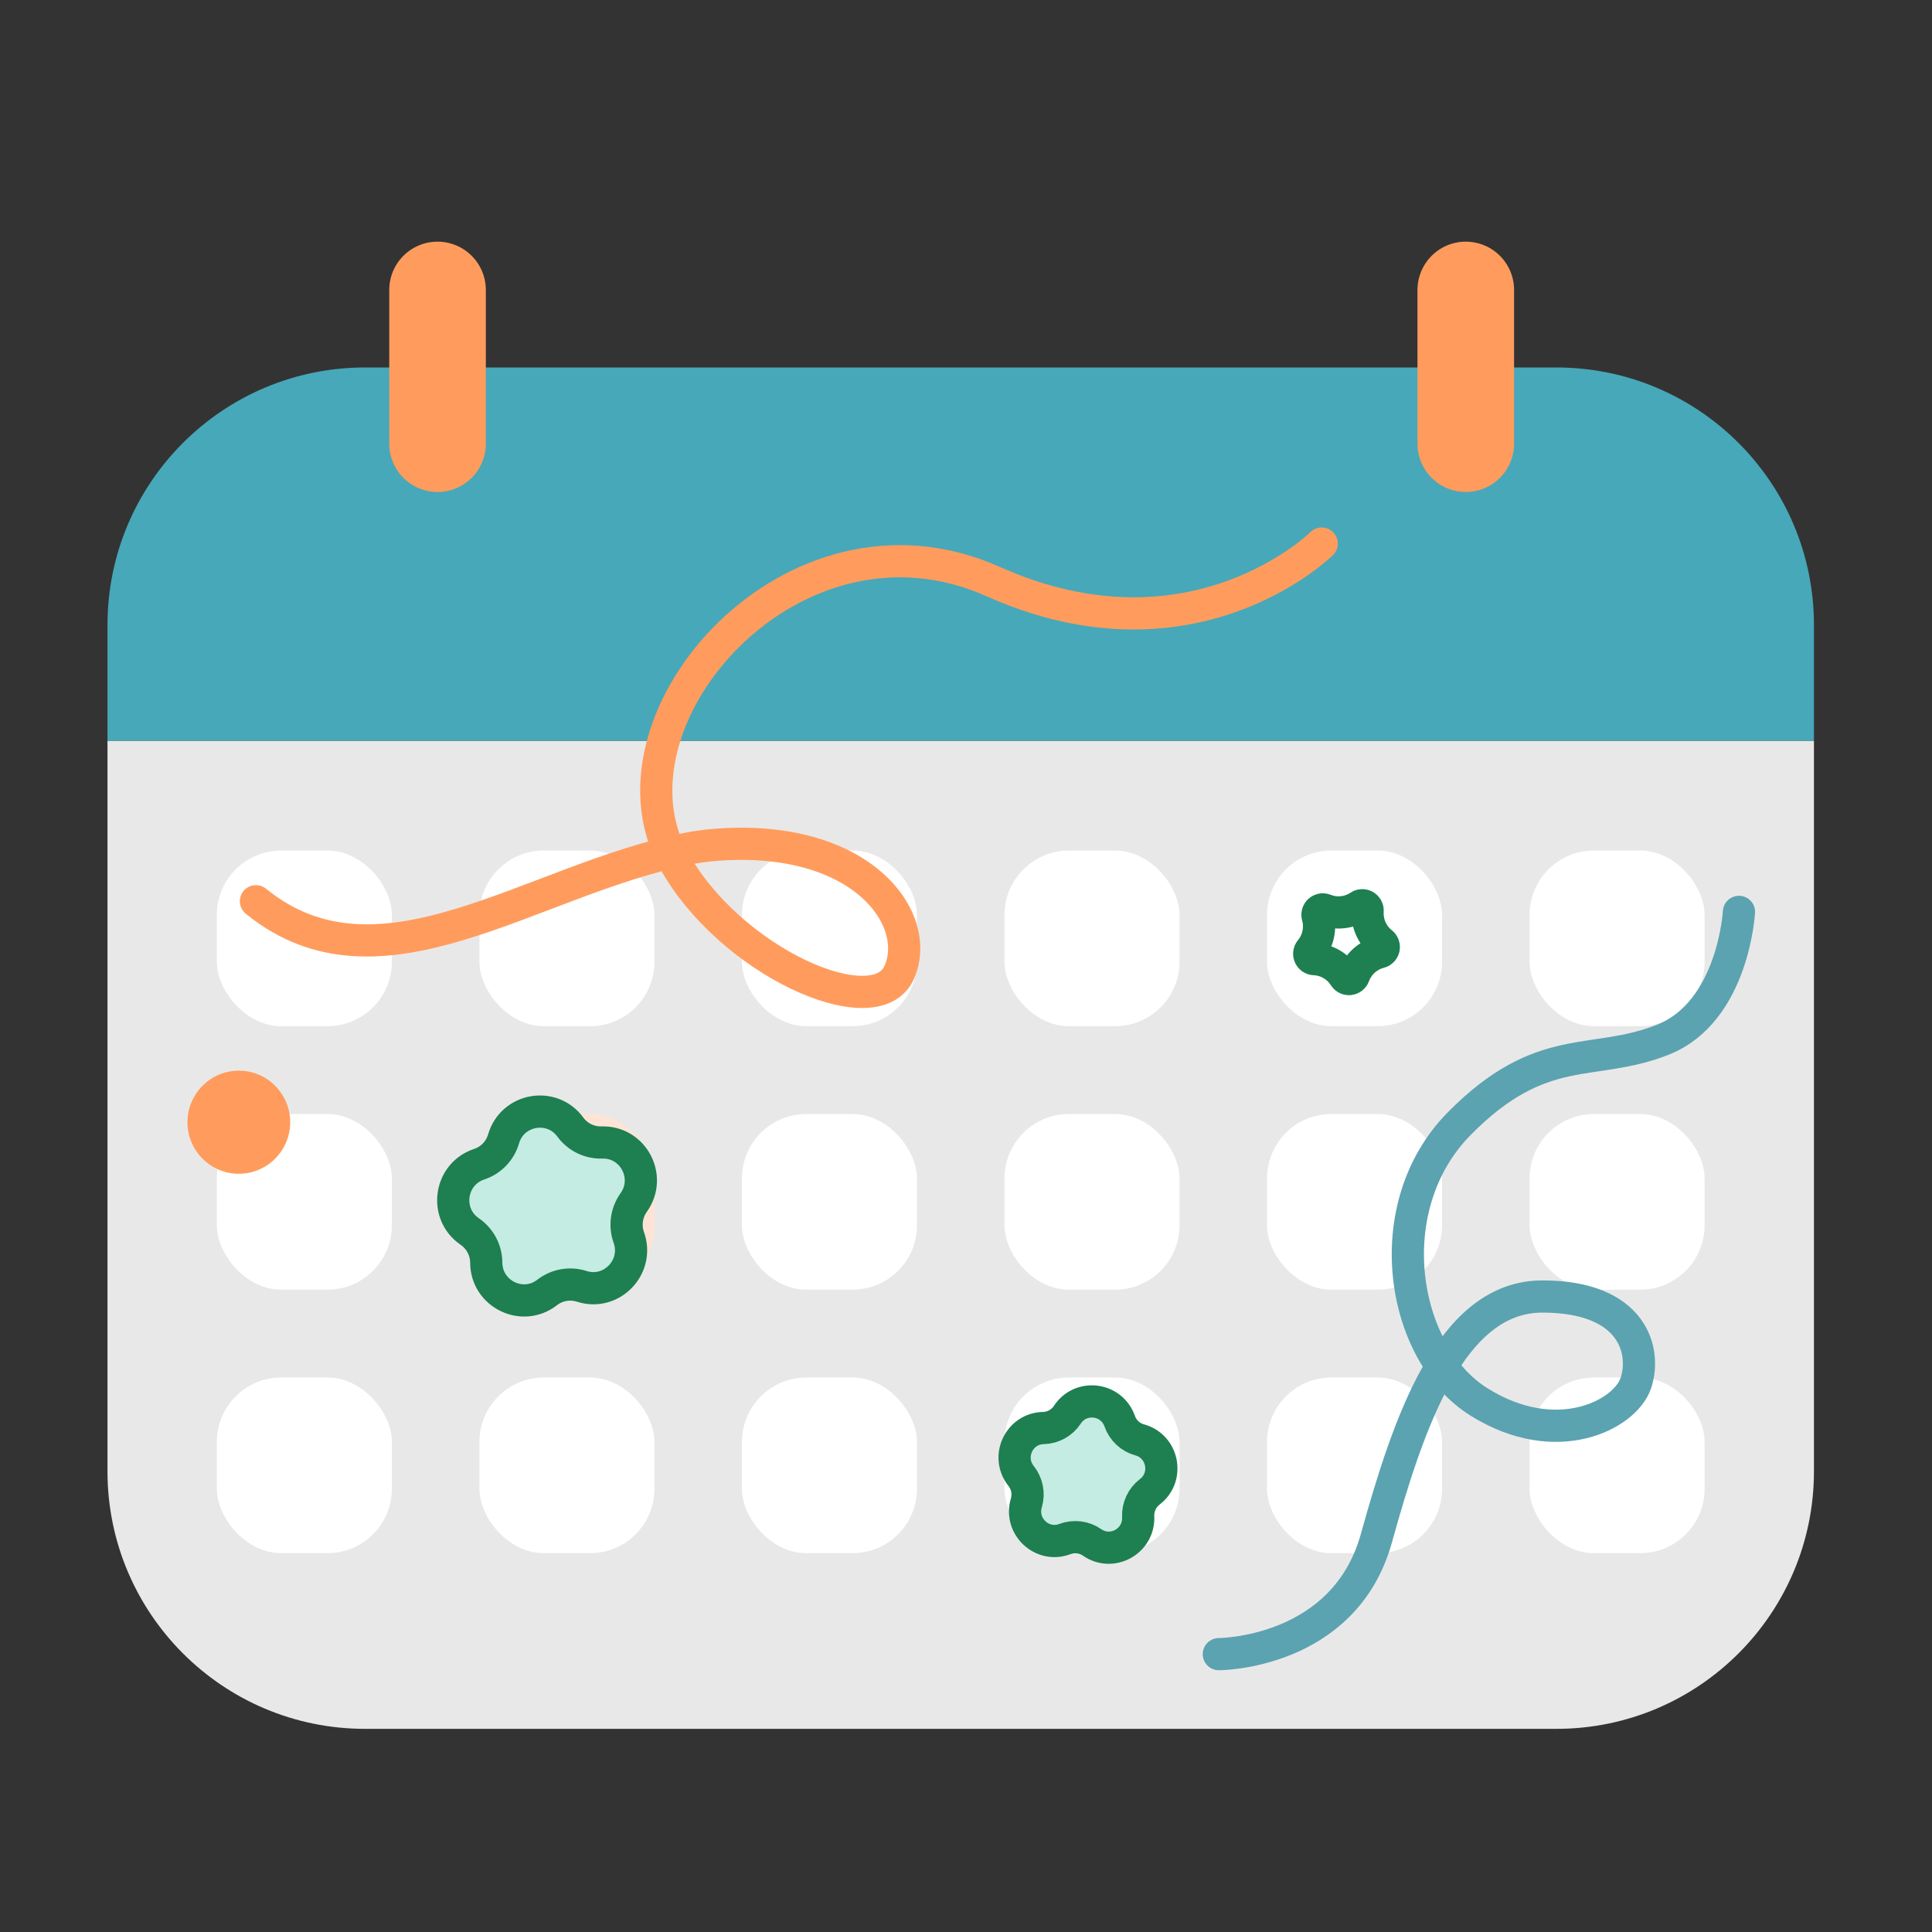 <svg width="60" height="60" viewBox="0 0 60 60" fill="none" xmlns="http://www.w3.org/2000/svg">
<rect x="0" y="0" width="60" height="60" fill="#333333" stroke="none"/>
<mask id="mask0_2267_12708" style="mask-type:alpha" maskUnits="userSpaceOnUse" x="0" y="0" width="60" height="60">
<rect width="60" height="60" fill="#D9D9D9"/>
</mask>
<g mask="url(#mask0_2267_12708)">
<path d="M3.338 23.005H56.334V45.691C56.334 50.109 52.753 53.691 48.334 53.691H11.338C6.92 53.691 3.338 50.109 3.338 45.691V23.005Z" fill="#E9E8E8"/>
<path d="M3.338 19.412C3.338 14.994 6.92 11.412 11.338 11.412H48.334C52.753 11.412 56.334 14.994 56.334 19.412V23.005H3.338V19.412Z" fill="#47A8B9"/>
<rect x="47.502" y="42.78" width="5.436" height="5.455" rx="2" fill="white"/>
<rect x="39.348" y="42.78" width="5.436" height="5.455" rx="2" fill="white"/>
<rect x="31.195" y="42.78" width="5.436" height="5.455" rx="2" fill="white"/>
<rect x="23.041" y="42.78" width="5.436" height="5.455" rx="2" fill="white"/>
<rect x="14.889" y="42.78" width="5.436" height="5.455" rx="2" fill="white"/>
<rect x="6.734" y="42.78" width="5.436" height="5.455" rx="2" fill="white"/>
<rect x="47.502" y="34.597" width="5.436" height="5.455" rx="2" fill="white"/>
<rect x="39.348" y="34.597" width="5.436" height="5.455" rx="2" fill="white"/>
<rect x="31.195" y="34.597" width="5.436" height="5.455" rx="2" fill="white"/>
<rect x="23.041" y="34.597" width="5.436" height="5.455" rx="2" fill="white"/>
<rect x="14.889" y="34.597" width="5.436" height="5.455" rx="2" fill="#FFE4D5"/>
<rect x="6.734" y="34.597" width="5.436" height="5.455" rx="2" fill="white"/>
<rect x="47.502" y="26.414" width="5.436" height="5.455" rx="2" fill="white"/>
<rect x="39.348" y="26.414" width="5.436" height="5.455" rx="2" fill="white"/>
<rect x="31.195" y="26.414" width="5.436" height="5.455" rx="2" fill="white"/>
<rect x="23.041" y="26.414" width="5.436" height="5.455" rx="2" fill="white"/>
<rect x="14.889" y="26.414" width="5.436" height="5.455" rx="2" fill="white"/>
<rect x="6.734" y="26.414" width="5.436" height="5.455" rx="2" fill="white"/>
<path fill-rule="evenodd" clip-rule="evenodd" d="M18.068 39.949C17.699 39.831 17.297 39.902 16.991 40.139C16.223 40.736 15.106 40.185 15.101 39.213C15.099 38.827 14.907 38.464 14.588 38.246C13.786 37.697 13.957 36.462 14.881 36.156C15.248 36.034 15.531 35.74 15.639 35.369C15.911 34.433 17.137 34.216 17.712 35.002C17.94 35.314 18.307 35.493 18.693 35.481C19.665 35.452 20.247 36.553 19.68 37.345C19.455 37.659 19.398 38.066 19.528 38.43C19.855 39.345 18.993 40.246 18.068 39.949Z" fill="#C4ECE2" stroke="#1E7F51"/>
<path d="M13.588 9.005V13.779" stroke="#FF9C5D" stroke-width="3" stroke-linecap="round"/>
<path d="M45.521 9.005V13.779" stroke="#FF9C5D" stroke-width="3" stroke-linecap="round"/>
<path fill-rule="evenodd" clip-rule="evenodd" d="M33.916 47.901C33.669 47.729 33.352 47.69 33.071 47.797C32.364 48.065 31.657 47.4 31.874 46.675C31.96 46.388 31.899 46.073 31.712 45.838C31.238 45.246 31.646 44.365 32.403 44.349C32.704 44.342 32.982 44.188 33.147 43.936C33.561 43.302 34.523 43.42 34.773 44.136C34.872 44.42 35.105 44.638 35.395 44.717C36.125 44.917 36.309 45.871 35.707 46.33C35.468 46.513 35.333 46.803 35.347 47.104C35.383 47.859 34.537 48.333 33.916 47.901Z" fill="#C4ECE2" stroke="#1E7F51"/>
<path d="M41.754 30.331C41.549 30.006 41.198 29.802 40.815 29.787C40.682 29.782 40.607 29.623 40.696 29.515C40.94 29.22 41.025 28.823 40.921 28.453C40.883 28.319 41.015 28.203 41.141 28.253C41.496 28.396 41.899 28.353 42.218 28.14C42.331 28.064 42.482 28.152 42.473 28.288C42.448 28.672 42.613 29.043 42.914 29.281C43.02 29.365 42.986 29.538 42.851 29.572C42.481 29.667 42.18 29.939 42.047 30.298C41.999 30.429 41.825 30.444 41.754 30.331Z" stroke="#1E7F51"/>
<path d="M37.852 51.371C37.852 51.371 41.745 51.371 42.745 47.77C43.746 44.169 45.059 40.264 47.9 40.264C50.742 40.264 51.132 41.982 50.801 42.958C50.47 43.934 48.35 45.05 45.932 43.539C43.513 42.028 42.752 37.488 45.326 34.887C47.9 32.286 49.464 33.158 51.649 32.286C53.835 31.414 54.005 28.319 54.005 28.319" stroke="#5BA3B0" stroke-linecap="round" stroke-linejoin="round"/>
<path d="M41.047 16.881C41.047 16.881 37.059 20.838 30.843 18.061C24.626 15.283 18.537 22.306 20.902 26.671C22.622 29.845 27.18 31.881 27.925 30.201C28.671 28.52 26.724 25.857 22.154 26.243C21.897 26.265 21.647 26.3 21.404 26.347C16.515 27.293 11.819 31.137 7.948 27.989V27.989" stroke="#FF9C5D" stroke-linecap="round" stroke-linejoin="round"/>
<ellipse cx="7.417" cy="34.851" rx="1.595" ry="1.601" fill="#FF9C5D"/>
</g>
</svg>
